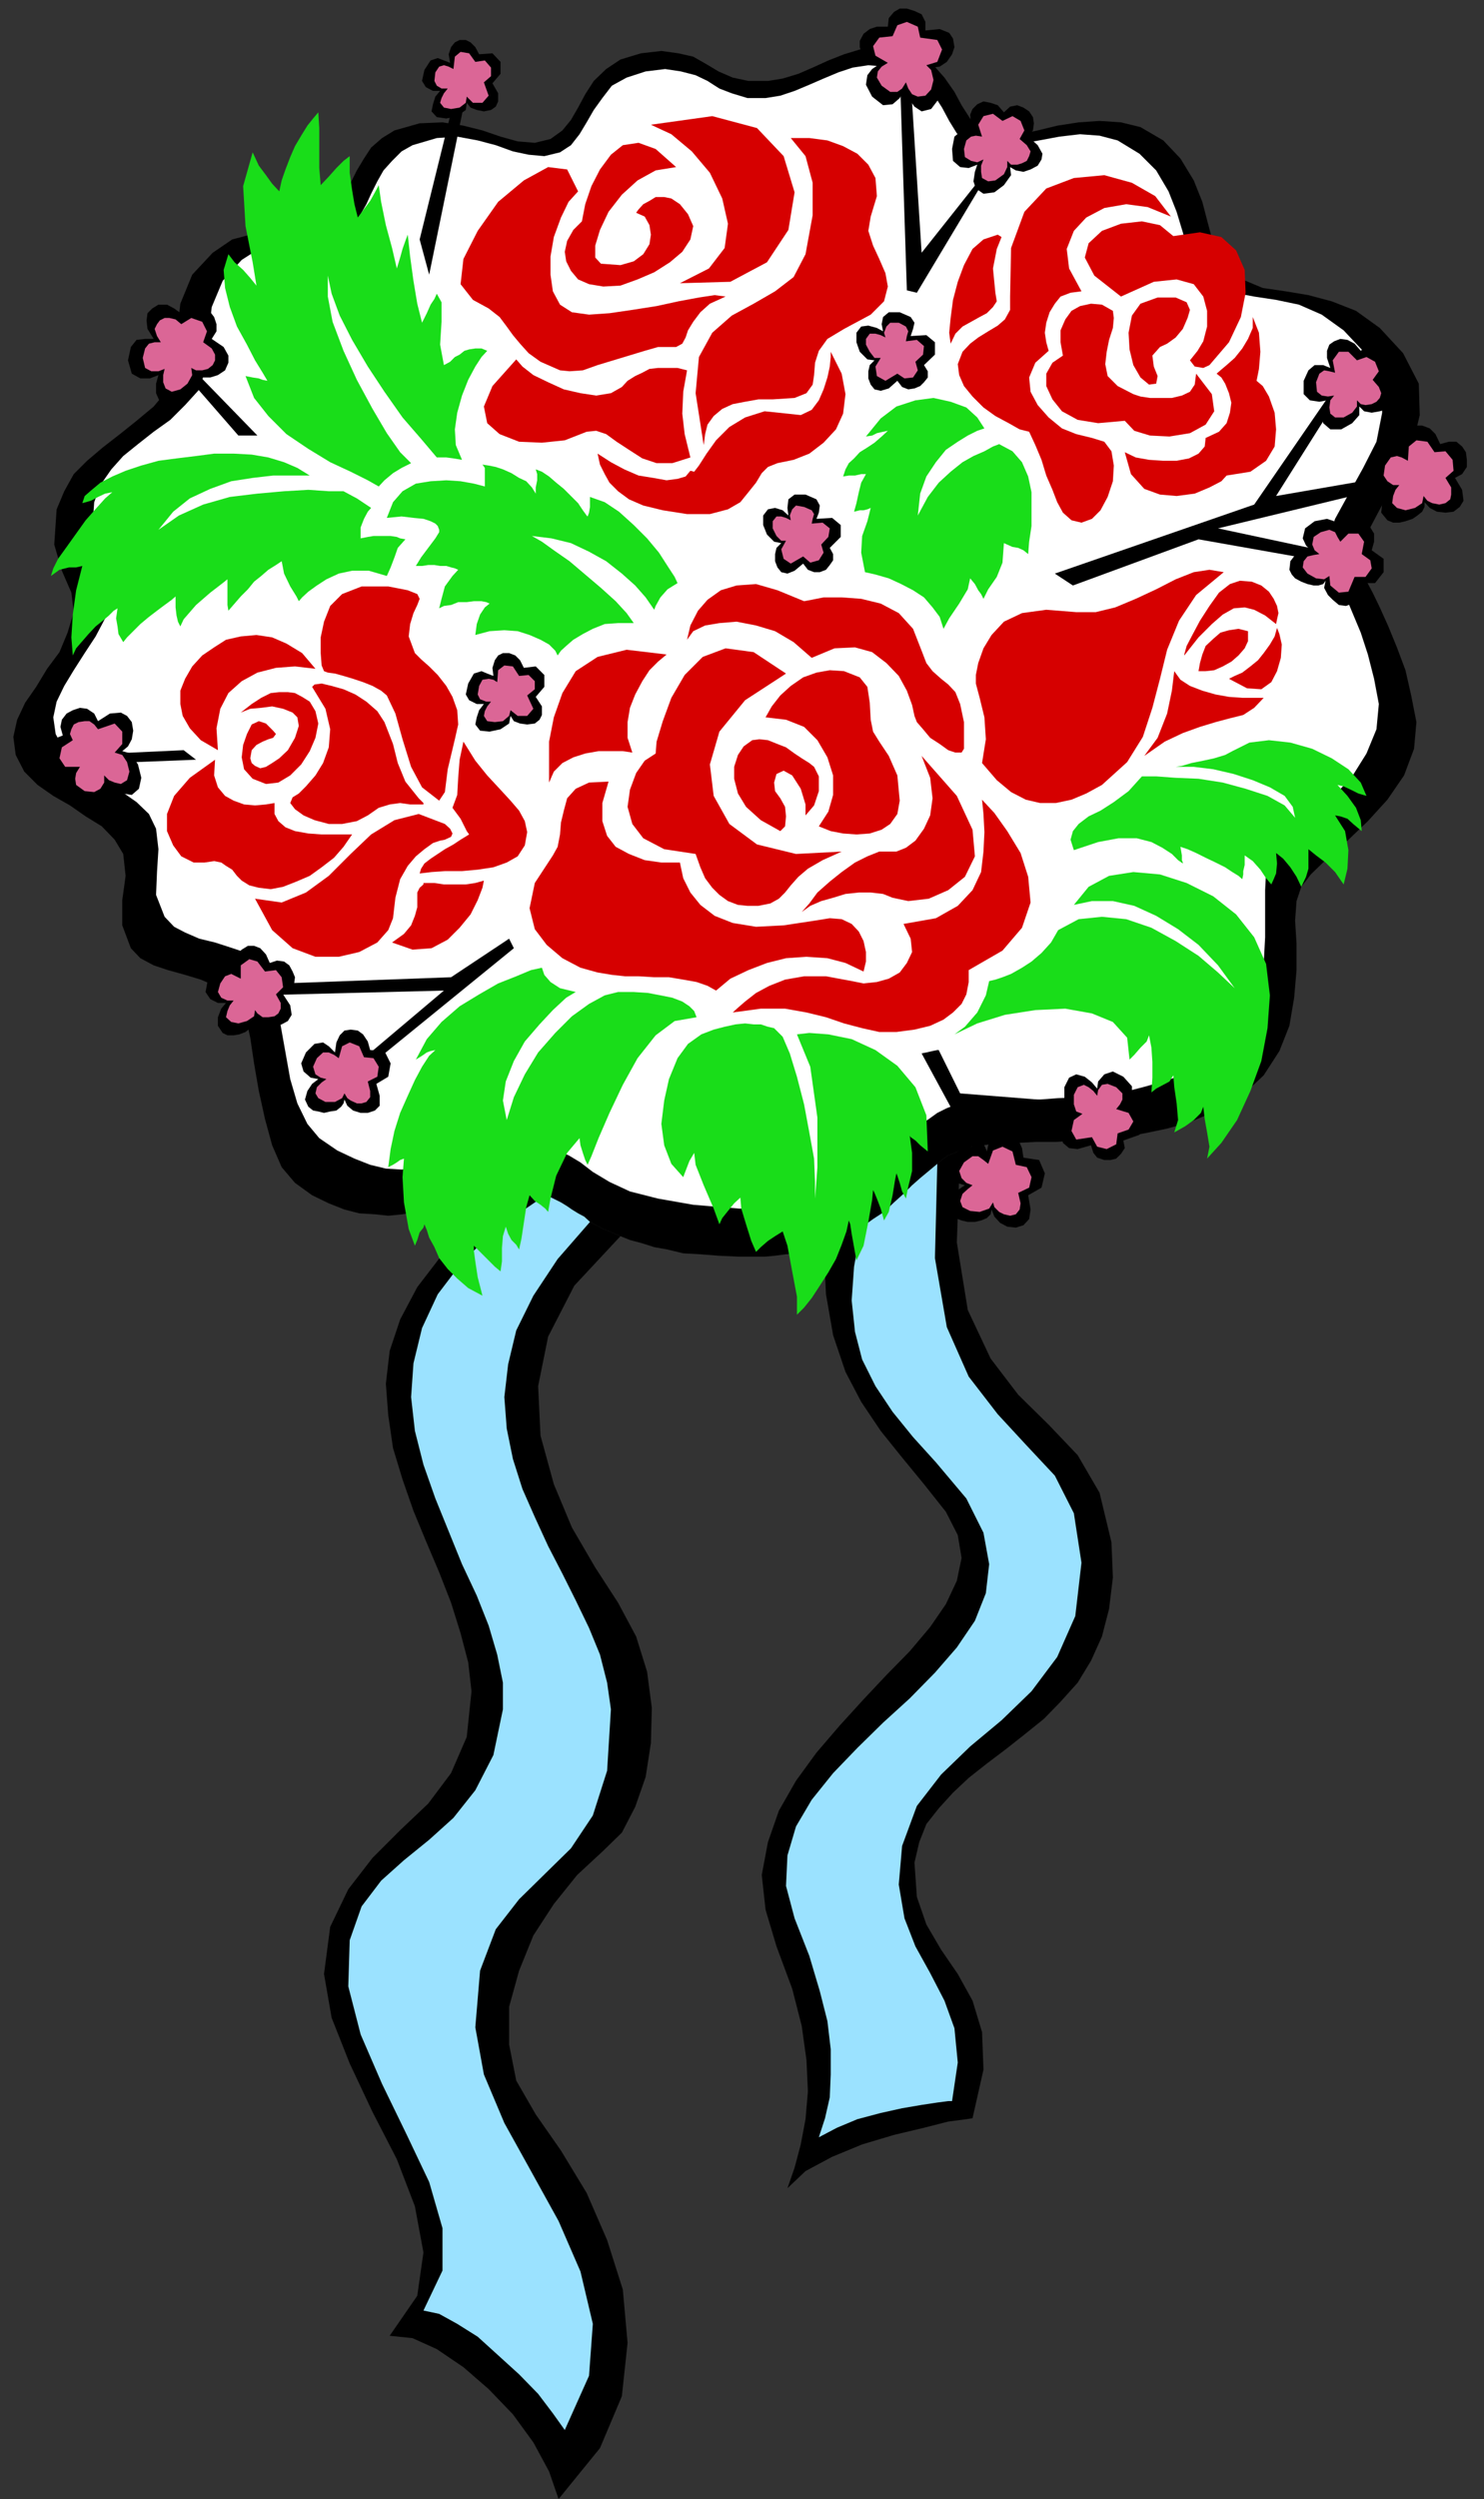 <?xml version="1.0" encoding="UTF-8" standalone="no"?>
<svg
   xmlns:ooo="http://xml.openoffice.org/svg/export"
   xmlns:dc="http://purl.org/dc/elements/1.1/"
   xmlns:cc="http://creativecommons.org/ns#"
   xmlns:rdf="http://www.w3.org/1999/02/22-rdf-syntax-ns#"
   xmlns:svg="http://www.w3.org/2000/svg"
   xmlns="http://www.w3.org/2000/svg"
   xmlns:sodipodi="http://sodipodi.sourceforge.net/DTD/sodipodi-0.dtd"
   xmlns:inkscape="http://www.inkscape.org/namespaces/inkscape"
   version="1.2"
   width="31.19mm"
   height="52.5mm"
   viewBox="0 0 3119 5250"
   preserveAspectRatio="xMidYMid"
   xml:space="preserve"
   id="svg239"
   sodipodi:docname="bouquet3.svg"
   style="fill-rule:evenodd;stroke-width:28.222;stroke-linejoin:round"
   inkscape:version="0.92.5 (2060ec1f9f, 2020-04-08)"><rect x="0" y="0" width="3119" height="5250" fill="#333333" stroke="none"/><sodipodi:namedview
   pagecolor="#ffffff"
   bordercolor="#666666"
   borderopacity="1"
   objecttolerance="10"
   gridtolerance="10"
   guidetolerance="10"
   inkscape:pageopacity="0"
   inkscape:pageshadow="2"
   inkscape:window-width="664"
   inkscape:window-height="487"
   id="namedview241"
   showgrid="false"
   inkscape:zoom="0.2102413"
   inkscape:cx="58.960631"
   inkscape:cy="99.212597"
   inkscape:window-x="0"
   inkscape:window-y="0"
   inkscape:window-maximized="0"
   inkscape:current-layer="svg239" />
 <defs
   class="ClipPathGroup"
   id="defs8">
  <clipPath
   id="presentation_clip_path"
   clipPathUnits="userSpaceOnUse">
   <rect
   x="0"
   y="0"
   width="21000"
   height="29700"
   id="rect2" />
  </clipPath>
  <clipPath
   id="presentation_clip_path_shrink"
   clipPathUnits="userSpaceOnUse">
   <rect
   x="21"
   y="29"
   width="20958"
   height="29641"
   id="rect5" />
  </clipPath>
 </defs>
 <defs
   class="TextShapeIndex"
   id="defs12">
  <g
   ooo:slide="id1"
   ooo:id-list="id3"
   id="g10" />
 </defs>
 <defs
   class="EmbeddedBulletChars"
   id="defs44">
  <g
   id="bullet-char-template-57356"
   transform="matrix(4.8828125e-4,0,0,-4.8828125e-4,0,0)">
   <path
   d="M 580,1141 1163,571 580,0 -4,571 Z"
   id="path14"
   inkscape:connector-curvature="0" />
  </g>
  <g
   id="bullet-char-template-57354"
   transform="matrix(4.8828125e-4,0,0,-4.8828125e-4,0,0)">
   <path
   d="M 8,1128 H 1137 V 0 H 8 Z"
   id="path17"
   inkscape:connector-curvature="0" />
  </g>
  <g
   id="bullet-char-template-10146"
   transform="matrix(4.8828125e-4,0,0,-4.8828125e-4,0,0)">
   <path
   d="M 174,0 602,739 174,1481 1456,739 Z M 1358,739 309,1346 659,739 Z"
   id="path20"
   inkscape:connector-curvature="0" />
  </g>
  <g
   id="bullet-char-template-10132"
   transform="matrix(4.8828125e-4,0,0,-4.8828125e-4,0,0)">
   <path
   d="M 2015,739 1276,0 H 717 l 543,543 H 174 v 393 h 1086 l -543,545 h 557 z"
   id="path23"
   inkscape:connector-curvature="0" />
  </g>
  <g
   id="bullet-char-template-10007"
   transform="matrix(4.8828125e-4,0,0,-4.8828125e-4,0,0)">
   <path
   d="m 0,-2 c -7,16 -16,29 -25,39 l 381,530 c -94,256 -141,385 -141,387 0,25 13,38 40,38 9,0 21,-2 34,-5 21,4 42,12 65,25 l 27,-13 111,-251 280,301 64,-25 24,25 c 21,-10 41,-24 62,-43 C 886,937 835,863 770,784 769,783 710,716 594,584 L 774,223 c 0,-27 -21,-55 -63,-84 l 16,-20 C 717,90 699,76 672,76 641,76 570,178 457,381 L 164,-76 c -22,-34 -53,-51 -92,-51 -42,0 -63,17 -64,51 -7,9 -10,24 -10,44 0,9 1,19 2,30 z"
   id="path26"
   inkscape:connector-curvature="0" />
  </g>
  <g
   id="bullet-char-template-10004"
   transform="matrix(4.8828125e-4,0,0,-4.8828125e-4,0,0)">
   <path
   d="M 285,-33 C 182,-33 111,30 74,156 52,228 41,333 41,471 c 0,78 14,145 41,201 34,71 87,106 158,106 53,0 88,-31 106,-94 l 23,-176 c 8,-64 28,-97 59,-98 l 735,706 c 11,11 33,17 66,17 42,0 63,-15 63,-46 V 965 c 0,-36 -10,-64 -30,-84 L 442,47 C 390,-6 338,-33 285,-33 Z"
   id="path29"
   inkscape:connector-curvature="0" />
  </g>
  <g
   id="bullet-char-template-9679"
   transform="matrix(4.8828125e-4,0,0,-4.8828125e-4,0,0)">
   <path
   d="M 813,0 C 632,0 489,54 383,161 276,268 223,411 223,592 c 0,181 53,324 160,431 106,107 249,161 430,161 179,0 323,-54 432,-161 108,-107 162,-251 162,-431 0,-180 -54,-324 -162,-431 C 1136,54 992,0 813,0 Z"
   id="path32"
   inkscape:connector-curvature="0" />
  </g>
  <g
   id="bullet-char-template-8226"
   transform="matrix(4.8828125e-4,0,0,-4.8828125e-4,0,0)">
   <path
   d="m 346,457 c -73,0 -137,26 -191,78 -54,51 -81,114 -81,188 0,73 27,136 81,188 54,52 118,78 191,78 73,0 134,-26 185,-79 51,-51 77,-114 77,-187 0,-75 -25,-137 -76,-188 -50,-52 -112,-78 -186,-78 z"
   id="path35"
   inkscape:connector-curvature="0" />
  </g>
  <g
   id="bullet-char-template-8211"
   transform="matrix(4.8828125e-4,0,0,-4.8828125e-4,0,0)">
   <path
   d="M -4,459 H 1135 V 606 H -4 Z"
   id="path38"
   inkscape:connector-curvature="0" />
  </g>
  <g
   id="bullet-char-template-61548"
   transform="matrix(4.8828125e-4,0,0,-4.8828125e-4,0,0)">
   <path
   d="m 173,740 c 0,163 58,303 173,419 116,115 255,173 419,173 163,0 302,-58 418,-173 116,-116 174,-256 174,-419 0,-163 -58,-303 -174,-418 C 1067,206 928,148 765,148 601,148 462,206 346,322 231,437 173,577 173,740 Z"
   id="path41"
   inkscape:connector-curvature="0" />
  </g>
 </defs>
 <g
   id="g49"
   transform="translate(-8940,-12225)">
  <g
   id="id2"
   class="Master_Slide">
   <g
   id="bg-id2"
   class="Background" />
   <g
   id="bo-id2"
   class="BackgroundObjects" />
  </g>
 </g>
 <g
   class="SlideGroup"
   id="g237"
   transform="translate(-8940,-12225)">
  <g
   id="g235">
   <g
   id="container-id1">
    <g
   id="id1"
   class="Slide"
   clip-path="url(#presentation_clip_path)">
     <g
   class="Page"
   id="g231">
      <g
   class="Graphic"
   id="g229">
       <g
   id="id3">
        <rect
   class="BoundingBox"
   x="8940"
   y="12225"
   width="3119"
   height="5250"
   id="rect51"
   style="fill:none;stroke:none" />
        <defs
   id="defs56">
         <clipPath
   id="clip_path_1"
   clipPathUnits="userSpaceOnUse">
          <path
   d="m 8940,12225 h 3118 v 5249 H 8940 Z"
   id="path53"
   inkscape:connector-curvature="0" />
         </clipPath>
        </defs>
        <g
   clip-path="url(#clip_path_1)"
   id="g226">
         <path
   d="m 10180,14792 13,7 15,8 18,7 18,8 20,8 26,7 25,8 28,5 33,8 36,2 38,3 43,2 h 28 26 l 22,-2 23,-3 21,-2 20,-5 20,-8 18,-5 10,-5 13,-3 10,-5 10,-5 8,-2 10,-6 10,-5 8,-5 25,-18 23,-15 21,-20 20,-18 18,-18 17,-15 18,-15 18,-15 13,-11 10,-7 13,-5 12,-5 23,-8 26,-3 33,-5 h 38 l 38,-2 h 43 l 46,-3 46,-2 48,-5 46,-8 48,-10 46,-13 43,-18 41,-22 38,-26 35,-33 33,-51 21,-53 10,-59 5,-58 v -56 l -3,-48 3,-41 10,-30 20,-26 34,-33 40,-35 46,-44 41,-45 35,-51 21,-56 5,-56 -11,-56 -12,-53 -18,-48 -18,-44 -18,-40 -15,-31 -15,-28 -8,-18 v -43 l 18,-48 28,-53 33,-59 28,-61 15,-63 -2,-66 -33,-64 -49,-53 -50,-36 -51,-20 -49,-13 -48,-8 -48,-7 -43,-18 -41,-28 -10,-18 -10,-30 -11,-41 -12,-46 -18,-45 -28,-46 -36,-38 -48,-28 -41,-10 -45,-3 -44,3 -45,7 -41,10 -38,8 -33,5 -23,-2 -28,-16 -20,-20 -18,-28 -15,-28 -21,-30 -23,-26 -35,-20 -48,-15 -36,-3 -36,5 -33,10 -33,13 -33,15 -30,13 -33,10 -31,5 h -41 l -33,-7 -30,-13 -25,-15 -28,-16 -31,-7 -36,-5 -43,5 -43,13 -30,20 -26,25 -18,28 -15,28 -15,26 -18,22 -25,18 -33,8 -36,-3 -36,-10 -38,-13 -40,-10 -44,-7 -48,2 -53,15 -26,16 -23,20 -15,23 -15,25 -13,26 -13,25 -12,20 -13,18 -36,26 -33,12 -35,3 h -33 l -36,5 -38,10 -41,28 -43,46 -25,61 -8,71 -5,64 -13,45 -30,36 -36,30 -35,28 -36,28 -33,28 -28,28 -20,36 -16,38 -5,74 16,55 20,46 5,41 -13,43 -17,41 -26,35 -23,38 -23,33 -17,36 -8,36 5,38 18,35 28,28 33,23 35,20 33,23 34,21 27,28 18,30 5,46 -7,51 v 53 l 18,48 20,21 28,15 30,10 36,10 33,10 30,13 28,13 21,20 15,31 10,45 8,54 10,58 13,59 15,55 20,46 28,33 36,26 35,17 33,13 31,8 33,2 28,3 30,-3 28,-5 28,-7 28,-8 28,-8 28,-7 26,-8 28,-5 28,-3 h 28 l 12,3 13,3 13,2 12,3 13,5 10,5 10,5 13,8 10,7 13,8 13,7 z"
   id="path58"
   inkscape:connector-curvature="0"
   style="fill:#000000;stroke:none" />
         <path
   d="m 9759,17132 48,5 51,23 56,38 53,46 51,53 43,59 33,61 20,58 87,-107 46,-109 12,-112 -10,-112 -33,-104 -43,-99 -54,-89 -53,-76 -41,-71 -15,-76 v -79 l 21,-76 30,-74 43,-66 49,-61 55,-51 39,-38 28,-54 22,-63 11,-71 2,-74 -10,-76 -23,-74 -38,-71 -48,-74 -49,-84 -38,-91 -28,-102 -5,-104 21,-104 55,-107 97,-104 -18,-8 -18,-7 -15,-8 -13,-7 -12,-11 -13,-7 -13,-8 -10,-7 -13,-8 -10,-5 -10,-5 -13,-5 -12,-3 -13,-2 -13,-3 -12,-3 -94,69 -72,66 -53,69 -36,68 -22,66 -8,69 5,66 10,69 20,66 23,66 26,63 28,66 25,64 20,64 16,61 7,61 -10,96 -33,76 -48,64 -59,56 -58,58 -51,66 -38,79 -13,99 16,92 38,96 48,102 51,99 38,99 18,97 -13,91 z"
   id="path60"
   inkscape:connector-curvature="0"
   style="fill:#000000;stroke:none" />
         <path
   d="m 10958,14642 -7,193 23,142 48,102 58,76 64,63 61,64 46,79 25,104 3,74 -8,66 -15,58 -23,51 -28,46 -36,40 -35,36 -41,33 -38,30 -41,31 -38,30 -33,31 -30,33 -26,33 -15,38 -10,43 5,72 20,58 31,53 35,51 31,56 20,66 3,79 -23,102 -13,2 -38,5 -51,13 -63,15 -67,20 -63,26 -56,30 -38,36 15,-43 13,-49 10,-53 5,-58 -3,-66 -10,-72 -20,-78 -33,-89 -23,-77 -8,-73 13,-69 23,-66 36,-63 43,-59 48,-56 51,-56 48,-51 49,-50 43,-51 33,-48 23,-49 10,-48 -8,-48 -25,-49 -46,-58 -46,-56 -45,-56 -41,-61 -33,-63 -26,-77 -15,-86 -5,-104 10,-5 13,-3 10,-5 10,-5 8,-2 10,-6 10,-5 8,-5 25,-18 23,-15 21,-20 20,-18 18,-18 17,-15 18,-15 18,-15 13,-11 10,-7 13,-5 z"
   id="path62"
   inkscape:connector-curvature="0"
   style="fill:#000000;stroke:none" />
         <path
   d="m 9997,15816 v -56 l -12,-59 -18,-61 -25,-63 -31,-66 -28,-69 -28,-69 -25,-71 -18,-71 -8,-71 5,-71 18,-74 33,-71 54,-71 73,-69 99,-68 13,5 10,5 10,5 13,8 10,7 13,8 13,7 12,11 -68,78 -51,77 -36,73 -17,71 -8,69 5,66 13,64 20,63 26,59 28,61 30,58 28,56 28,58 23,56 15,59 8,56 -8,129 -30,94 -46,69 -54,53 -55,54 -49,63 -33,87 -10,119 18,99 43,102 56,101 58,105 46,106 26,110 -8,109 -51,114 -25,-35 -31,-41 -40,-41 -44,-40 -43,-39 -43,-27 -38,-21 -33,-7 40,-84 v -89 l -28,-97 -48,-101 -51,-105 -45,-104 -26,-101 3,-97 25,-71 41,-54 48,-43 53,-43 51,-46 46,-58 38,-74 z"
   id="path64"
   inkscape:connector-curvature="0"
   style="fill:#9be2ff;stroke:none" />
         <path
   d="m 10750,14804 25,-18 23,-15 21,-20 20,-18 18,-18 17,-15 18,-15 18,-15 -5,198 25,145 46,104 61,79 61,66 59,63 40,79 16,104 -13,112 -38,86 -54,72 -63,61 -66,55 -61,59 -51,66 -31,84 -7,81 12,71 23,59 31,56 30,58 21,58 7,72 -12,81 h -8 l -23,3 -33,5 -41,7 -45,10 -49,13 -43,18 -38,20 13,-40 10,-44 2,-48 v -53 l -7,-59 -16,-63 -22,-74 -31,-79 -18,-68 3,-64 18,-61 33,-56 45,-56 51,-53 54,-53 56,-51 53,-54 46,-53 38,-56 23,-58 7,-61 -12,-66 -36,-72 -64,-76 -48,-53 -43,-53 -36,-54 -28,-56 -15,-58 -7,-66 5,-71 z"
   id="path66"
   inkscape:connector-curvature="0"
   style="fill:#9be2ff;stroke:none" />
         <path
   d="m 10493,14764 h 48 l 46,-5 38,-8 38,-10 31,-13 30,-15 28,-18 23,-18 23,-18 21,-17 20,-21 18,-15 17,-18 18,-12 18,-13 20,-10 21,-8 28,-2 30,-3 36,-3 h 38 l 41,-2 40,-3 46,-2 43,-5 46,-5 43,-11 43,-12 44,-15 38,-21 35,-25 33,-31 31,-48 20,-51 10,-56 3,-56 v -50 -49 l 2,-38 8,-28 20,-23 31,-30 41,-36 40,-40 41,-44 30,-48 21,-51 5,-53 -10,-53 -13,-51 -15,-46 -18,-43 -15,-36 -16,-30 -12,-26 -8,-17 v -41 l 15,-46 28,-51 31,-56 28,-55 12,-61 -2,-61 -31,-61 -48,-51 -46,-33 -48,-21 -48,-10 -46,-7 -43,-8 -41,-15 -38,-28 -10,-18 -8,-28 -10,-38 -13,-43 -17,-43 -26,-44 -35,-35 -46,-28 -38,-10 -41,-3 -43,5 -43,8 -39,7 -35,8 -31,5 -23,-2 -25,-13 -20,-20 -16,-26 -15,-28 -18,-28 -25,-25 -31,-21 -45,-12 -36,-3 -33,5 -30,10 -31,13 -30,13 -31,13 -30,10 -31,5 h -38 l -33,-10 -26,-10 -25,-16 -25,-12 -31,-8 -33,-5 -41,5 -40,13 -31,17 -20,26 -18,25 -15,26 -15,25 -18,23 -23,15 -33,8 -33,-3 -33,-7 -36,-13 -38,-10 -43,-8 -43,3 -51,15 -23,13 -20,20 -18,20 -13,23 -13,26 -10,22 -12,21 -13,18 -33,25 -31,10 -33,3 h -33 l -33,5 -35,10 -39,25 -40,44 -23,55 -8,69 -5,61 -13,43 -30,33 -31,31 -35,25 -33,26 -31,25 -25,28 -23,33 -13,36 -5,71 15,53 18,41 5,38 -10,41 -20,38 -23,35 -23,36 -20,33 -16,33 -7,33 5,35 18,34 25,27 31,21 33,20 33,20 30,21 26,25 15,31 5,43 -3,48 -2,48 18,46 20,21 23,12 30,13 33,8 31,10 30,10 23,15 21,18 12,30 11,41 10,51 10,56 10,56 15,51 21,43 25,30 38,26 36,17 33,13 33,8 33,2 30,-2 31,-5 30,-5 31,-8 28,-8 28,-7 30,-8 28,-5 h 28 31 l 30,8 26,10 25,15 26,20 35,21 43,20 59,15 74,13 z"
   id="path68"
   inkscape:connector-curvature="0"
   style="fill:#ffffff;stroke:none" />
         <path
   d="m 11512,13427 -58,48 -36,54 -25,61 -15,61 -16,61 -20,61 -33,53 -53,48 -33,18 -31,13 -33,7 h -33 l -30,-7 -31,-16 -30,-25 -31,-36 8,-50 -3,-46 -10,-41 -8,-30 v -18 l 5,-25 11,-31 17,-28 26,-28 38,-18 51,-7 63,5 h 41 l 41,-10 43,-18 43,-20 41,-21 38,-15 33,-5 z"
   id="path70"
   inkscape:connector-curvature="0"
   style="fill:#d60000;stroke:none" />
         <path
   d="m 11408,13635 13,18 20,13 26,10 28,8 28,5 28,2 h 25 20 l -20,21 -23,15 -28,7 -30,8 -33,10 -36,13 -38,18 -43,30 28,-38 20,-51 10,-48 z"
   id="path72"
   inkscape:connector-curvature="0"
   style="fill:#d60000;stroke:none" />
         <path
   d="m 11622,13536 -23,-18 -23,-12 -20,-5 -23,2 -23,13 -23,20 -28,28 -30,38 v -2 l 5,-18 12,-23 16,-30 20,-31 20,-28 23,-18 21,-7 25,2 20,8 16,13 10,15 7,15 3,15 -3,13 z"
   id="path74"
   inkscape:connector-curvature="0"
   style="fill:#d60000;stroke:none" />
         <path
   d="m 11523,13651 12,-6 16,-7 17,-13 16,-13 12,-15 13,-18 10,-17 5,-18 5,13 5,22 -2,28 -8,28 -12,23 -21,15 -30,-2 z"
   id="path76"
   inkscape:connector-curvature="0"
   style="fill:#d60000;stroke:none" />
         <path
   d="m 11563,13551 -20,-5 -20,3 -18,5 -15,13 -16,15 -7,18 -5,18 -3,17 h 15 l 18,-2 18,-8 18,-10 15,-13 13,-15 7,-15 z"
   id="path78"
   inkscape:connector-curvature="0"
   style="fill:#d60000;stroke:none" />
         <path
   d="m 9603,13630 -43,-5 -40,3 -39,10 -33,18 -28,25 -17,33 -8,41 3,46 -36,-21 -23,-25 -15,-26 -5,-25 v -28 l 10,-25 15,-26 21,-23 25,-17 25,-16 31,-7 33,-3 33,5 30,13 33,20 z"
   id="path80"
   inkscape:connector-curvature="0"
   style="fill:#d60000;stroke:none" />
         <path
   d="m 9392,13821 -2,33 8,25 15,18 18,10 22,8 23,2 23,-2 18,-3 v 23 l 8,15 15,13 20,8 28,5 28,2 h 33 31 l -18,26 -20,23 -26,20 -25,18 -28,12 -28,11 -26,5 -25,-3 -20,-5 -16,-10 -10,-10 -10,-13 -13,-8 -10,-7 -15,-3 -20,3 h -23 l -26,-13 -17,-23 -13,-30 v -36 l 15,-38 33,-38 z"
   id="path82"
   inkscape:connector-curvature="0"
   style="fill:#d60000;stroke:none" />
         <path
   d="m 9499,13745 -15,-5 -15,7 -10,20 -8,23 -3,26 5,25 18,20 28,11 26,-3 25,-15 23,-23 18,-28 12,-28 6,-30 -6,-26 -12,-20 -16,-10 -15,-8 -15,-2 h -18 l -18,2 -20,10 -20,13 -23,18 20,-8 23,-2 23,-3 23,5 20,8 10,10 3,18 -8,25 -15,26 -18,17 -15,10 -13,8 -12,3 -11,-5 -7,-6 -3,-10 3,-17 10,-11 13,-7 12,-5 10,-3 6,-8 -6,-7 z"
   id="path84"
   inkscape:connector-curvature="0"
   style="fill:#d60000;stroke:none" />
         <path
   d="m 9555,13900 13,-8 15,-15 20,-23 16,-26 12,-33 3,-38 -10,-43 -28,-46 5,-5 15,-2 21,5 25,7 25,11 23,15 23,20 15,23 18,46 10,40 16,39 28,35 10,10 v 3 h -10 -18 l -21,-3 -22,3 -23,7 -23,16 -23,12 -31,6 h -28 l -30,-8 -23,-10 -18,-13 -10,-13 z"
   id="path86"
   inkscape:connector-curvature="0"
   style="fill:#d60000;stroke:none" />
         <path
   d="m 9812,13597 13,13 17,15 18,18 18,23 13,23 10,28 2,30 -7,31 -15,63 -6,48 -12,18 -36,-28 -23,-43 -18,-58 -15,-54 -18,-38 -12,-10 -18,-10 -20,-8 -21,-7 -20,-6 -18,-5 -15,-2 -8,-3 -5,-12 -2,-26 v -33 l 7,-33 13,-33 25,-25 41,-16 h 56 l 41,8 20,8 5,10 -5,13 -8,17 -7,23 -3,26 z"
   id="path88"
   inkscape:connector-curvature="0"
   style="fill:#d60000;stroke:none" />
         <path
   d="m 9476,14113 56,8 51,-21 48,-35 46,-46 43,-41 49,-30 51,-13 55,21 11,10 5,10 -3,7 -13,6 -10,2 -15,5 -18,13 -18,15 -17,20 -16,28 -10,39 -5,43 -10,25 -23,26 -38,20 -43,10 h -49 l -48,-18 -43,-38 z"
   id="path90"
   inkscape:connector-curvature="0"
   style="fill:#d60000;stroke:none" />
         <path
   d="m 10043,14001 5,-28 -5,-23 -12,-22 -18,-21 -23,-25 -26,-28 -25,-31 -25,-40 -8,38 -3,38 -2,36 -10,27 17,23 8,16 5,10 5,7 -18,11 -15,10 -18,10 -15,10 -15,10 -13,10 -7,11 -3,10 25,-3 28,-2 h 36 l 33,-3 33,-5 28,-10 23,-13 z"
   id="path92"
   inkscape:connector-curvature="0"
   style="fill:#d60000;stroke:none" />
         <path
   d="m 9830,14083 v -3 h 7 16 l 20,3 h 23 23 l 20,-3 18,-5 -3,15 -10,26 -15,30 -23,28 -25,25 -34,18 -40,3 -43,-15 25,-18 15,-18 8,-20 5,-18 v -15 -16 l 5,-10 z"
   id="path94"
   inkscape:connector-curvature="0"
   style="fill:#d60000;stroke:none" />
         <path
   d="m 10219,13867 -13,45 v 38 l 10,31 18,23 28,15 33,13 35,5 h 39 l 7,33 15,30 21,26 30,23 38,15 49,8 58,-3 66,-10 31,-5 25,2 21,10 15,16 10,20 5,23 v 20 l -5,21 -38,-18 -38,-10 -44,-3 -43,3 -40,10 -39,15 -38,18 -30,25 -18,-10 -23,-8 -28,-5 -30,-5 h -31 l -33,-2 h -28 l -28,-3 -30,-5 -36,-10 -38,-20 -33,-28 -25,-33 -11,-44 11,-53 38,-58 10,-18 5,-26 2,-25 6,-25 7,-26 18,-20 28,-13 z"
   id="path96"
   inkscape:connector-curvature="0"
   style="fill:#d60000;stroke:none" />
         <path
   d="m 10402,14019 -66,-10 -44,-23 -23,-30 -10,-36 5,-36 13,-35 18,-26 23,-15 2,-25 13,-43 18,-49 28,-48 38,-38 48,-18 59,8 68,45 -86,56 -54,66 -20,69 8,66 33,59 58,43 82,20 96,-5 -40,18 -31,18 -20,17 -16,18 -12,15 -13,13 -18,10 -25,5 h -23 l -20,-2 -21,-8 -18,-13 -15,-15 -15,-20 -10,-23 z"
   id="path98"
   inkscape:connector-curvature="0"
   style="fill:#d60000;stroke:none" />
         <path
   d="m 10341,13600 -18,15 -18,18 -15,23 -15,28 -11,28 -5,30 v 33 l 10,31 -20,-3 h -23 -28 l -28,5 -25,8 -23,12 -18,18 -10,23 v -38 -48 l 10,-51 18,-51 28,-46 46,-30 61,-15 z"
   id="path100"
   inkscape:connector-curvature="0"
   style="fill:#d60000;stroke:none" />
         <path
   d="m 10877,13813 74,84 33,71 5,56 -21,43 -35,28 -41,18 -43,5 -33,-7 -20,-8 -26,-3 h -25 l -28,3 -26,8 -25,7 -23,10 -18,13 16,-18 17,-23 26,-23 25,-20 28,-20 26,-13 25,-10 h 18 18 l 20,-8 20,-15 18,-25 13,-28 5,-36 -5,-43 z"
   id="path102"
   inkscape:connector-curvature="0"
   style="fill:#d60000;stroke:none" />
         <path
   d="m 10976,14263 71,-41 41,-48 18,-53 -5,-54 -16,-50 -28,-46 -27,-38 -26,-28 3,30 2,38 -2,41 -5,43 -18,38 -31,33 -46,26 -68,12 15,31 3,28 -11,23 -15,20 -23,13 -25,7 -28,3 -25,-5 -54,-10 h -46 l -40,7 -33,13 -28,15 -23,18 -15,13 -11,10 59,-8 h 51 l 45,8 41,10 38,13 38,10 36,8 h 36 l 38,-5 33,-8 28,-13 20,-15 18,-18 10,-20 5,-26 z"
   id="path104"
   inkscape:connector-curvature="0"
   style="fill:#d60000;stroke:none" />
         <path
   d="m 10630,13488 16,-3 25,-5 h 38 l 41,3 41,10 38,20 30,33 18,46 10,26 13,17 18,16 15,12 15,16 10,25 8,38 v 56 l -5,8 h -13 l -15,-5 -18,-13 -20,-13 -15,-18 -13,-15 -5,-13 -5,-23 -11,-30 -17,-31 -26,-27 -30,-23 -36,-10 -43,2 -48,20 -38,-33 -39,-23 -40,-12 -41,-8 -36,3 -30,5 -25,12 -13,18 7,-30 16,-31 20,-23 28,-20 33,-10 41,-3 45,13 z"
   id="path106"
   inkscape:connector-curvature="0"
   style="fill:#d60000;stroke:none" />
         <path
   d="m 10661,13961 20,-31 10,-35 v -41 l -12,-38 -21,-36 -28,-28 -38,-15 -43,-5 13,-23 18,-23 22,-20 26,-18 28,-10 28,-5 30,2 33,13 16,20 5,33 2,36 5,25 13,21 20,30 18,41 5,53 -5,28 -15,21 -18,12 -25,8 -28,2 -28,-2 -26,-5 z"
   id="path108"
   inkscape:connector-curvature="0"
   style="fill:#d60000;stroke:none" />
         <path
   d="m 10580,13971 10,-10 2,-21 -2,-20 -10,-18 -11,-15 -2,-18 5,-18 15,-7 18,10 18,28 10,33 v 23 l 18,-21 10,-30 v -31 l -10,-20 -10,-8 -16,-10 -15,-10 -18,-13 -18,-7 -20,-8 -18,-2 -15,2 -18,13 -12,18 -8,25 v 25 l 8,31 17,28 31,28 z"
   id="path110"
   inkscape:connector-curvature="0"
   style="fill:#d60000;stroke:none" />
         <path
   d="m 11497,13010 v 0 l 8,-7 13,-11 17,-15 16,-20 12,-20 10,-23 v -23 l 13,33 3,40 -3,36 -5,25 13,11 13,22 12,34 3,35 -3,36 -18,30 -33,23 -50,8 -11,12 -25,13 -31,13 -38,5 -35,-3 -33,-12 -28,-31 -13,-46 23,11 28,5 30,2 h 28 l 26,-5 20,-10 13,-15 2,-18 28,-13 16,-18 7,-22 3,-21 -5,-20 -8,-20 -8,-13 z"
   id="path112"
   inkscape:connector-curvature="0"
   style="fill:#d60000;stroke:none" />
         <path
   d="m 11304,13109 -56,5 -43,-7 -33,-18 -20,-25 -13,-28 v -26 l 13,-23 22,-15 -5,-28 v -25 l 10,-23 13,-18 18,-10 23,-5 23,2 23,13 2,15 -2,21 -8,25 -5,25 -3,26 5,25 21,21 33,17 15,5 20,3 h 23 23 l 21,-5 17,-8 10,-15 3,-23 33,43 5,36 -18,28 -33,18 -43,7 -41,-2 -33,-10 z"
   id="path114"
   inkscape:connector-curvature="0"
   style="fill:#d60000;stroke:none" />
         <path
   d="m 11296,12848 69,-31 48,-5 36,10 20,26 8,30 v 33 l -8,31 -12,20 -16,20 10,13 18,3 13,-6 41,-48 25,-53 10,-51 -2,-48 -18,-41 -31,-28 -45,-10 -56,8 -28,-23 -38,-8 -44,5 -40,15 -28,26 -8,30 20,38 z"
   id="path116"
   inkscape:connector-curvature="0"
   style="fill:#d60000;stroke:none" />
         <path
   d="m 11370,13031 -15,2 -18,-15 -15,-26 -8,-33 -2,-35 7,-36 18,-25 36,-13 h 38 l 23,10 7,16 -5,17 -10,23 -15,18 -18,13 -15,7 -16,18 3,23 8,20 z"
   id="path118"
   inkscape:connector-curvature="0"
   style="fill:#d60000;stroke:none" />
         <path
   d="m 11401,12680 -33,-43 -49,-28 -58,-16 -64,6 -58,22 -46,49 -28,76 -2,102 v 28 l -11,20 -15,13 -20,12 -21,13 -17,13 -16,17 -10,26 3,23 10,23 18,22 23,23 25,18 28,15 23,13 20,5 13,28 13,31 10,33 13,30 10,26 12,22 18,16 21,5 22,-8 18,-18 15,-28 11,-33 2,-33 -5,-30 -15,-20 -26,-8 -33,-8 -30,-12 -28,-23 -23,-26 -15,-28 -3,-30 13,-31 28,-25 -5,-18 -3,-20 3,-21 7,-22 11,-18 12,-15 21,-8 23,-3 -26,-48 -5,-41 15,-38 26,-28 38,-20 46,-8 45,6 z"
   id="path120"
   inkscape:connector-curvature="0"
   style="fill:#d60000;stroke:none" />
         <path
   d="m 11037,12718 8,5 -10,25 -8,41 5,51 3,18 -8,12 -13,13 -15,8 -18,10 -18,10 -15,15 -10,21 -3,-23 3,-31 5,-38 10,-38 13,-35 18,-34 23,-20 z"
   id="path122"
   inkscape:connector-curvature="0"
   style="fill:#d60000;stroke:none" />
         <path
   d="m 10247,13038 12,-13 16,-10 15,-7 15,-8 18,-2 h 20 21 l 20,5 -8,45 -2,46 5,43 12,49 -38,12 h -33 l -30,-10 -28,-18 -26,-17 -22,-16 -21,-7 -20,2 -46,18 -48,5 -48,-2 -41,-16 -26,-23 -7,-35 18,-43 50,-56 13,15 23,18 31,15 33,15 35,8 33,5 31,-5 z"
   id="path124"
   inkscape:connector-curvature="0"
   style="fill:#d60000;stroke:none" />
         <path
   d="m 10419,13160 -17,-109 7,-76 28,-51 41,-36 46,-25 45,-26 39,-30 25,-48 15,-82 v -68 l -15,-56 -31,-38 h 39 l 38,5 33,12 30,16 23,23 15,28 3,38 -13,43 -5,30 10,31 13,28 13,30 5,28 -8,31 -28,28 -56,30 -35,21 -18,25 -8,25 -2,26 -3,20 -13,18 -25,10 -46,3 h -30 l -28,5 -26,5 -22,10 -18,15 -13,18 -5,20 z"
   id="path126"
   inkscape:connector-curvature="0"
   style="fill:#d60000;stroke:none" />
         <path
   d="m 10196,13178 28,18 28,15 30,13 31,5 28,5 23,-3 17,-5 10,-12 8,2 10,-13 16,-25 20,-28 28,-28 33,-20 41,-13 48,5 28,3 23,-11 15,-20 10,-23 8,-25 5,-23 2,-20 v -11 l 23,46 8,43 -5,41 -15,33 -26,28 -30,23 -33,13 -34,7 -20,8 -13,13 -12,20 -16,20 -17,21 -26,15 -38,10 h -48 l -51,-8 -41,-10 -30,-13 -23,-17 -18,-18 -10,-18 -10,-20 z"
   id="path128"
   inkscape:connector-curvature="0"
   style="fill:#d60000;stroke:none" />
         <path
   d="m 10465,12848 -23,-3 -33,5 -43,8 -46,10 -51,8 -48,7 -43,3 -36,-5 -25,-16 -15,-28 -5,-35 v -38 l 7,-41 15,-41 16,-33 20,-22 -23,-46 -40,-5 -51,28 -54,45 -43,61 -30,59 -6,53 26,33 33,18 23,18 15,20 13,18 15,18 18,20 25,18 41,18 20,2 28,-2 31,-11 33,-10 33,-10 33,-10 28,-8 h 23 15 l 13,-7 7,-13 5,-15 11,-18 15,-20 20,-18 z"
   id="path130"
   inkscape:connector-curvature="0"
   style="fill:#d60000;stroke:none" />
         <path
   d="m 10308,12487 43,20 43,36 38,45 26,54 12,53 -7,51 -33,43 -61,31 106,-3 77,-41 45,-68 13,-79 -23,-76 -56,-59 -94,-25 z"
   id="path132"
   inkscape:connector-curvature="0"
   style="fill:#d60000;stroke:none" />
         <path
   d="m 10361,12576 -43,-38 -36,-13 -33,5 -25,20 -23,31 -18,35 -13,38 -7,36 -18,18 -13,23 -5,23 3,20 10,20 15,18 23,10 30,5 36,-2 36,-13 35,-15 33,-21 26,-22 17,-26 6,-28 -11,-25 -17,-21 -18,-12 -15,-3 h -18 l -13,8 -13,7 -10,11 -5,7 18,8 10,18 3,20 -3,20 -13,21 -20,15 -28,8 -41,-3 -12,-13 v -25 l 10,-33 18,-38 28,-36 33,-30 38,-21 z"
   id="path134"
   inkscape:connector-curvature="0"
   style="fill:#d60000;stroke:none" />
         <path
   d="m 11535,14301 -35,-33 -41,-35 -48,-31 -51,-28 -53,-18 -51,-5 -49,5 -43,23 -15,26 -20,22 -21,18 -20,13 -23,13 -18,7 -15,5 -13,3 -7,30 -18,36 -26,30 -22,16 48,-23 58,-18 64,-10 63,-3 56,10 44,18 30,33 5,46 10,-10 13,-15 13,-13 5,-13 5,26 2,30 v 33 l -2,31 10,-8 15,-8 13,-7 8,-13 2,25 5,34 3,35 -8,26 23,-13 18,-13 15,-15 5,-13 3,26 5,28 5,30 -5,25 30,-33 33,-48 28,-61 23,-63 13,-69 5,-69 -8,-66 -25,-56 -38,-48 -48,-38 -56,-28 -56,-18 -56,-5 -51,8 -43,23 -31,38 38,-8 h 44 l 45,10 46,21 46,28 43,33 41,43 z"
   id="path136"
   inkscape:connector-curvature="0"
   style="fill:#19dd19;stroke:none" />
         <path
   d="m 10053,14736 11,12 12,8 10,8 6,7 5,-28 12,-48 23,-48 26,-31 2,15 5,16 5,15 5,10 8,-18 15,-38 23,-53 28,-59 31,-56 38,-48 40,-30 46,-8 -5,-13 -10,-10 -15,-10 -21,-8 -25,-5 -26,-5 -30,-2 h -33 l -28,7 -33,18 -36,26 -35,35 -36,41 -28,46 -23,48 -15,48 -8,-41 6,-40 17,-43 23,-41 31,-36 28,-30 28,-26 20,-12 -33,-8 -20,-13 -13,-15 -5,-15 -23,5 -31,13 -38,15 -40,23 -41,25 -38,33 -31,36 -23,43 13,-8 10,-7 8,-3 10,-2 -13,12 -15,23 -15,28 -15,33 -16,36 -12,38 -8,38 -5,38 10,-5 8,-5 7,-5 8,-3 -3,39 3,53 10,56 13,35 5,-12 5,-16 8,-10 2,-7 5,12 5,16 11,20 10,23 18,23 20,20 23,20 30,16 -10,-39 -5,-33 -3,-22 v -11 l 16,16 15,15 13,13 12,10 3,-21 v -28 l 2,-25 6,-20 5,15 7,13 10,10 6,10 5,-23 5,-33 5,-33 z"
   id="path138"
   inkscape:connector-curvature="0"
   style="fill:#19dd19;stroke:none" />
         <path
   d="m 10615,14398 26,-3 40,3 49,10 50,23 46,33 38,45 23,59 3,76 -16,-13 -10,-10 -10,-7 -2,-3 5,36 v 38 l -8,33 -5,25 -8,-15 -5,-18 -5,-15 -2,-5 -3,15 -5,31 -8,35 -10,18 -7,-25 -8,-21 -5,-12 -3,-6 -2,21 -8,46 -10,50 -15,31 -5,-28 -5,-28 -3,-20 -3,-8 -5,23 -10,28 -12,30 -16,28 -18,28 -17,26 -16,20 -15,15 v -38 l -10,-53 -10,-54 -10,-30 -16,10 -15,10 -15,13 -10,10 -10,-23 -11,-35 -10,-33 -2,-23 -13,12 -13,16 -12,15 -6,13 -12,-33 -21,-49 -17,-43 -3,-25 -10,17 -5,13 -5,13 -3,8 -25,-28 -15,-39 -6,-45 6,-49 10,-45 18,-44 22,-30 28,-20 26,-10 23,-6 23,-5 20,-2 18,2 h 15 l 15,5 13,3 18,18 15,35 15,49 15,58 11,59 10,55 2,49 v 35 l 5,-66 v -104 l -15,-107 z"
   id="path140"
   inkscape:connector-curvature="0"
   style="fill:#19dd19;stroke:none" />
         <path
   d="m 11340,13856 h 30 l 41,3 48,2 51,8 48,13 46,15 36,20 22,26 -5,-23 -17,-23 -31,-18 -36,-15 -40,-13 -43,-10 -41,-5 h -33 -10 5 l 13,-2 20,-6 25,-5 23,-5 23,-7 15,-8 36,-18 41,-5 45,5 46,13 41,20 35,23 26,28 12,28 -17,-5 -16,-8 -15,-7 -13,-3 21,23 18,25 10,26 2,23 -18,-15 -12,-11 -15,-5 -11,-2 21,33 7,40 -2,39 -8,33 -18,-26 -20,-20 -20,-15 -16,-13 v 23 18 l -5,17 -10,21 -10,-21 -13,-20 -15,-18 -15,-12 2,22 -2,21 -5,12 -5,11 -11,-13 -12,-18 -16,-18 -17,-12 v 20 l -3,13 v 7 l -2,10 -8,-7 -13,-8 -15,-10 -20,-10 -21,-10 -20,-10 -18,-8 -15,-5 3,18 v 10 l 2,5 v 2 l -10,-7 -13,-13 -20,-13 -23,-12 -31,-8 h -38 l -43,8 -51,17 -7,-22 5,-18 12,-15 21,-16 25,-12 28,-18 31,-23 z"
   id="path142"
   inkscape:connector-curvature="0"
   style="fill:#19dd19;stroke:none" />
         <path
   d="m 9792,13358 -11,-2 -7,-3 -13,-2 h -10 -13 -13 l -12,2 -15,3 v -23 l 7,-18 8,-15 7,-8 -15,-10 -15,-10 -15,-8 -13,-7 h -31 l -43,-3 -51,3 -56,5 -58,7 -56,16 -51,23 -43,30 31,-38 35,-28 43,-20 44,-16 45,-7 43,-5 h 41 36 l -26,-16 -28,-12 -33,-10 -35,-6 -38,-2 h -41 l -38,5 -41,5 -38,5 -36,10 -33,11 -28,12 -25,13 -18,15 -15,13 -5,15 18,-5 15,-8 15,-7 15,-3 -15,13 -18,20 -23,26 -20,28 -20,28 -18,25 -10,20 -5,16 18,-13 20,-5 h 15 l 13,-3 -13,51 -7,51 -3,48 3,38 7,-15 13,-15 13,-15 15,-16 15,-12 13,-11 10,-10 8,-5 -3,21 3,17 2,16 10,17 8,-10 13,-13 15,-15 18,-15 17,-13 16,-12 15,-11 8,-7 v 23 l 2,17 3,13 5,10 7,-15 13,-15 13,-15 15,-13 15,-13 13,-10 13,-10 10,-8 v 26 15 13 l 2,12 13,-15 13,-15 15,-15 13,-16 15,-12 15,-13 16,-10 12,-8 5,26 13,27 13,21 5,10 7,-8 13,-12 18,-13 20,-13 26,-12 28,-6 h 35 l 38,11 8,-18 8,-21 7,-20 z"
   id="path144"
   inkscape:connector-curvature="0"
   style="fill:#19dd19;stroke:none" />
         <path
   d="m 9753,13313 13,-33 20,-23 28,-16 31,-5 33,-2 30,2 28,5 23,6 v -13 -13 -13 l -5,-7 13,2 15,3 15,5 18,8 16,10 15,7 12,13 8,13 v -13 l 3,-15 v -13 l -3,-10 13,5 15,10 15,13 16,13 15,15 15,15 10,15 8,11 2,2 3,-8 2,-12 v -21 l 31,11 30,20 31,28 28,28 25,30 18,28 15,23 6,13 -21,13 -15,17 -10,18 -3,8 -18,-26 -22,-25 -28,-25 -33,-26 -36,-20 -38,-18 -41,-10 -41,-5 21,12 25,18 33,23 33,28 33,28 31,28 23,25 15,21 h -33 l -28,2 -25,10 -21,11 -20,12 -15,13 -11,10 -7,10 -5,-10 -13,-13 -18,-10 -23,-10 -25,-8 -28,-2 -31,2 -30,8 3,-23 7,-20 10,-15 10,-8 -7,-3 -10,-2 h -16 l -15,2 h -18 l -15,6 -15,2 -10,5 5,-20 7,-26 16,-22 12,-13 -7,-3 -8,-2 -10,-3 h -13 l -12,-2 h -13 l -13,2 h -13 l 11,-18 15,-20 15,-20 8,-13 v -5 l -3,-8 -5,-5 -10,-5 -15,-5 -21,-2 -25,-3 z"
   id="path146"
   inkscape:connector-curvature="0"
   style="fill:#19dd19;stroke:none" />
         <path
   d="m 10758,13427 22,5 28,8 26,12 25,13 23,15 18,21 15,20 8,25 12,-22 21,-31 18,-30 5,-23 10,12 7,13 6,8 5,10 10,-20 18,-26 12,-30 3,-41 18,8 12,2 11,5 10,8 2,-26 5,-33 v -35 -36 l -7,-33 -13,-30 -20,-23 -28,-15 -13,5 -18,10 -23,10 -23,13 -25,20 -25,23 -23,30 -21,39 5,-46 13,-36 20,-30 21,-26 25,-17 21,-13 20,-10 15,-5 -15,-23 -23,-21 -33,-12 -36,-8 -38,5 -40,13 -33,25 -31,38 13,-2 10,-5 13,-3 10,-2 -13,12 -15,13 -15,10 -16,10 -12,13 -11,10 -7,13 -5,15 12,-2 h 13 l 13,-3 h 10 l -10,18 -5,20 -5,23 -5,18 12,-3 h 8 l 8,-2 7,-3 -7,28 -11,31 -2,35 z"
   id="path148"
   inkscape:connector-curvature="0"
   style="fill:#19dd19;stroke:none" />
         <path
   d="m 9527,12627 5,-23 8,-23 10,-26 10,-23 13,-22 13,-21 12,-15 11,-13 2,33 v 41 43 l 3,36 17,-18 16,-18 15,-15 13,-10 v 35 l 5,36 5,30 7,28 11,-15 15,-20 10,-18 8,-15 5,35 10,49 13,48 10,43 7,-23 5,-18 6,-17 5,-13 5,46 7,51 8,48 10,40 10,-20 8,-18 8,-12 5,-11 10,18 v 41 l -3,48 8,43 13,-7 10,-10 10,-5 10,-8 10,-3 13,-2 h 13 l 12,5 -12,13 -13,20 -15,28 -13,33 -10,36 -5,35 2,33 13,31 -18,-3 -15,-2 h -15 -5 l -33,-39 -39,-45 -38,-54 -35,-53 -33,-56 -26,-51 -17,-46 -8,-38 v 44 l 10,53 23,61 28,61 33,61 30,51 28,40 23,23 -20,10 -18,11 -18,15 -12,13 -23,-13 -36,-18 -43,-20 -46,-28 -46,-31 -38,-38 -30,-38 -18,-46 15,3 13,2 8,3 10,2 -10,-17 -16,-26 -17,-33 -21,-38 -15,-41 -10,-40 -3,-38 10,-33 13,17 18,16 15,17 13,16 -8,-49 -15,-76 -5,-84 20,-71 13,28 15,20 13,18 z"
   id="path150"
   inkscape:connector-curvature="0"
   style="fill:#19dd19;stroke:none" />
         <path
   d="m 11157,13430 419,-145 168,-244 13,12 -135,214 295,-51 -8,20 -409,99 239,51 -3,21 -277,-49 -264,97 z"
   id="path152"
   inkscape:connector-curvature="0"
   style="fill:#000000;stroke:none" />
         <path
   d="m 10831,12370 15,465 21,5 175,-292 -165,208 -25,-394 z"
   id="path154"
   inkscape:connector-curvature="0"
   style="fill:#000000;stroke:none" />
         <path
   d="m 9842,12802 -20,-74 84,-340 15,28 z"
   id="path156"
   inkscape:connector-curvature="0"
   style="fill:#000000;stroke:none" />
         <path
   d="m 9174,13808 v 20 l 178,-7 -26,-20 z"
   id="path158"
   inkscape:connector-curvature="0"
   style="fill:#000000;stroke:none" />
         <path
   d="m 10877,14438 160,295 15,-5 -76,-170 272,10 v -23 l -290,-23 -45,-91 h -3 l -10,2 -13,3 z"
   id="path160"
   inkscape:connector-curvature="0"
   style="fill:#000000;stroke:none" />
         <path
   d="m 10010,14197 10,20 -338,275 -20,-8 211,-178 -394,10 v -23 l 409,-15 z"
   id="path162"
   inkscape:connector-curvature="0"
   style="fill:#000000;stroke:none" />
         <path
   d="m 9481,13140 h -40 l -115,-132 11,-16 z"
   id="path164"
   inkscape:connector-curvature="0"
   style="fill:#000000;stroke:none" />
         <path
   d="m 9718,14431 -5,-18 -10,-15 -11,-8 -15,-2 -13,2 -10,10 -7,15 -3,21 -13,-13 -12,-8 -18,3 -18,18 -10,23 5,17 15,13 16,3 -13,10 -10,15 -5,18 7,15 10,8 11,2 12,3 13,-3 13,-2 10,-8 5,-7 2,-8 6,13 12,10 16,5 h 15 l 15,-5 10,-10 v -21 l -7,-25 25,-15 5,-28 -13,-26 z"
   id="path166"
   inkscape:connector-curvature="0"
   style="fill:#000000;stroke:none" />
         <path
   d="m 11823,13381 5,-18 v -17 l -8,-13 -10,-8 -13,-5 -13,3 -15,7 -12,18 -6,-15 -7,-13 -15,-5 -26,5 -20,15 -5,21 7,15 13,13 -18,2 -18,5 -10,13 -2,18 5,10 7,8 13,7 13,5 13,3 h 10 l 10,-3 5,-7 -3,15 8,15 10,10 13,11 15,2 13,-5 13,-15 5,-28 h 30 l 18,-23 v -28 z"
   id="path168"
   inkscape:connector-curvature="0"
   style="fill:#000000;stroke:none" />
         <path
   d="m 9507,14248 -8,-18 -12,-13 -13,-5 h -13 l -13,8 -10,10 -2,18 2,20 -15,-8 -15,-5 -16,8 -15,20 -5,26 10,15 16,8 h 17 l -10,12 -7,18 v 18 l 10,15 10,5 h 13 l 12,-2 13,-5 10,-8 8,-8 5,-7 v -10 l 8,12 15,8 15,2 15,-5 13,-7 8,-13 -3,-20 -15,-23 15,-8 8,-13 2,-15 -5,-12 -7,-13 -11,-8 -15,-2 z"
   id="path170"
   inkscape:connector-curvature="0"
   style="fill:#000000;stroke:none" />
         <path
   d="m 11800,12962 -13,-15 -15,-8 -15,-2 -13,5 -10,7 -5,13 v 15 l 7,21 -15,-6 h -18 l -13,11 -10,22 v 28 l 13,13 20,3 16,-3 -8,15 -3,18 3,15 15,13 h 23 l 23,-13 15,-17 v -18 l 10,10 16,3 17,-3 16,-5 10,-13 2,-13 -7,-17 -18,-21 10,-10 5,-15 -2,-15 -5,-13 -11,-10 -12,-5 h -16 z"
   id="path172"
   inkscape:connector-curvature="0"
   style="fill:#000000;stroke:none" />
         <path
   d="m 11967,13158 -10,-21 -12,-12 -16,-6 h -15 l -13,6 -10,12 -5,18 3,23 -16,-8 -17,-5 -18,8 -15,23 -5,28 10,17 17,8 h 21 l -13,15 -8,18 -2,20 13,16 12,5 h 13 l 13,-3 15,-5 10,-7 10,-8 5,-10 v -10 l 11,12 15,8 18,2 17,-2 13,-10 8,-13 -3,-23 -15,-25 15,-8 10,-15 v -15 l -2,-16 -8,-12 -12,-10 h -16 z"
   id="path174"
   inkscape:connector-curvature="0"
   style="fill:#000000;stroke:none" />
         <path
   d="m 11050,12461 -13,-15 -15,-5 -15,-3 -13,6 -10,10 -5,12 2,18 10,18 -15,-3 -18,3 -12,10 -5,26 2,25 15,13 18,2 18,-7 -5,15 -3,20 5,15 16,11 23,-3 20,-15 15,-21 -2,-17 12,7 16,3 15,-5 15,-8 8,-13 2,-12 -10,-18 -20,-18 10,-13 2,-15 -2,-13 -8,-12 -12,-8 -13,-5 -15,3 z"
   id="path176"
   inkscape:connector-curvature="0"
   style="fill:#000000;stroke:none" />
         <path
   d="m 10806,12281 h -23 l -15,5 -13,10 -8,15 v 13 l 5,15 16,13 20,8 -15,10 -10,13 -3,20 13,25 23,18 20,-2 15,-13 10,-18 8,18 13,18 15,10 20,-5 16,-21 7,-28 -5,-25 -15,-13 15,-2 15,-10 11,-16 5,-15 -3,-18 -8,-12 -20,-8 -30,3 v -18 l -8,-16 -15,-7 -16,-5 h -15 l -12,7 -11,13 z"
   id="path178"
   inkscape:connector-curvature="0"
   style="fill:#000000;stroke:none" />
         <path
   d="m 10041,13628 -8,-16 -10,-10 -13,-5 h -13 l -10,5 -7,10 -5,16 2,17 -13,-5 -12,-5 -16,5 -12,21 -5,23 7,12 16,8 h 15 l -10,13 -5,15 -3,15 10,13 20,2 23,-5 18,-12 3,-16 7,11 13,5 15,2 16,-2 10,-8 5,-10 v -18 l -13,-20 18,-21 v -25 l -18,-18 z"
   id="path180"
   inkscape:connector-curvature="0"
   style="fill:#000000;stroke:none" />
         <path
   d="m 9947,12339 -8,-15 -10,-10 -10,-5 h -13 l -10,5 -8,10 -5,15 3,18 -13,-5 -13,-5 -15,5 -13,20 -5,23 8,13 15,8 h 15 l -10,12 -5,16 -3,15 11,12 20,3 23,-5 18,-13 2,-15 8,10 13,5 15,3 15,-3 10,-7 5,-11 v -17 l -12,-21 17,-20 v -25 l -17,-18 z"
   id="path182"
   inkscape:connector-curvature="0"
   style="fill:#000000;stroke:none" />
         <path
   d="m 11091,14657 -3,-20 -8,-18 -12,-10 -16,-3 h -12 l -16,10 -7,15 -5,23 -13,-12 -15,-8 h -18 l -23,18 -15,25 5,18 18,15 17,5 -15,10 -15,16 -8,18 8,17 10,8 13,5 13,3 h 15 l 13,-3 12,-5 8,-8 2,-10 6,15 12,13 15,8 18,2 16,-5 12,-13 3,-20 -5,-30 28,-16 7,-30 -12,-28 z"
   id="path184"
   inkscape:connector-curvature="0"
   style="fill:#000000;stroke:none" />
         <path
   d="m 11301,14621 34,-12 12,-26 -10,-25 -36,-10 11,-13 7,-13 v -15 l -18,-20 -22,-11 -18,6 -13,15 -2,15 -11,-13 -15,-12 -18,-5 -15,7 -10,20 v 26 l 10,20 15,10 -12,5 -13,11 -5,15 v 18 l 2,12 13,11 18,2 28,-8 5,16 8,10 15,5 h 13 l 12,-3 10,-10 8,-12 z"
   id="path186"
   inkscape:connector-curvature="0"
   style="fill:#000000;stroke:none" />
         <path
   d="m 10882,12992 23,-22 v -26 l -18,-15 -33,2 5,-15 3,-13 -8,-12 -23,-10 h -23 l -12,10 -3,15 3,15 -13,-7 -18,-5 -15,2 -10,13 v 20 l 7,20 16,16 15,2 -10,10 -3,13 v 15 l 5,13 8,10 13,3 17,-5 18,-16 10,13 13,5 13,-2 12,-5 8,-8 8,-10 v -13 z"
   id="path188"
   inkscape:connector-curvature="0"
   style="fill:#000000;stroke:none" />
         <path
   d="m 10684,13376 23,-23 v -25 l -18,-15 -33,2 5,-13 2,-15 -7,-13 -23,-10 h -23 l -13,10 -2,18 2,16 -12,-11 -16,-5 -15,3 -10,13 v 20 l 8,20 15,15 15,3 -10,10 -3,13 v 15 l 5,13 8,10 13,3 15,-6 18,-15 10,13 13,5 h 12 l 13,-5 8,-10 7,-10 v -13 z"
   id="path190"
   inkscape:connector-curvature="0"
   style="fill:#000000;stroke:none" />
         <path
   d="m 9072,13770 -20,8 -13,12 -5,16 v 15 l 5,13 13,10 18,5 23,-3 -8,15 -5,18 5,18 23,18 28,5 20,-10 8,-18 v -20 l 15,12 18,8 20,3 15,-13 5,-23 -7,-28 -15,-23 -18,-5 12,-10 8,-15 3,-18 -3,-18 -10,-13 -13,-7 -23,2 -25,16 -8,-16 -15,-10 -15,-2 -15,5 -13,7 -10,13 -3,15 z"
   id="path192"
   inkscape:connector-curvature="0"
   style="fill:#000000;stroke:none" />
         <path
   d="m 9324,12886 -18,-13 -15,-8 h -18 l -13,8 -10,10 -2,15 2,18 13,21 h -18 l -18,2 -12,15 -6,28 8,28 18,10 h 20 l 18,-7 -5,18 v 20 l 8,18 17,7 26,-5 23,-18 10,-22 -3,-21 16,8 h 17 l 16,-5 15,-10 7,-16 v -15 l -10,-18 -25,-17 10,-16 v -15 l -5,-15 -10,-13 -13,-8 -15,-2 -15,5 z"
   id="path194"
   inkscape:connector-curvature="0"
   style="fill:#000000;stroke:none" />
         <path
   d="m 9705,14446 -10,-23 -20,-8 -16,8 -7,25 -10,-7 -11,-5 h -12 l -13,12 -8,18 5,16 11,7 12,3 -10,7 -10,10 -3,13 6,10 15,8 h 20 l 15,-8 5,-10 6,10 7,5 13,6 h 10 l 10,-3 8,-10 v -13 l -5,-20 20,-10 3,-21 -11,-18 z"
   id="path196"
   inkscape:connector-curvature="0"
   style="fill:#db6696;stroke:none" />
         <path
   d="m 11802,13389 5,-26 -12,-17 h -21 l -17,17 -6,-10 -5,-10 -12,-5 -18,5 -15,10 -3,16 5,12 10,8 -12,2 -13,3 -8,10 -2,13 10,13 18,10 17,2 11,-7 2,20 18,15 20,-2 13,-31 h 23 l 13,-18 -3,-17 z"
   id="path198"
   inkscape:connector-curvature="0"
   style="fill:#db6696;stroke:none" />
         <path
   d="m 9497,14266 -16,-21 -17,-5 -18,13 v 28 l -10,-5 -10,-5 -13,5 -10,15 -5,18 7,12 13,6 h 13 l -8,10 -5,12 -3,13 11,10 15,3 18,-5 15,-10 2,-13 5,7 11,8 h 12 l 13,-2 8,-6 5,-10 v -12 l -10,-18 15,-15 -3,-21 -12,-15 z"
   id="path200"
   inkscape:connector-curvature="0"
   style="fill:#db6696;stroke:none" />
         <path
   d="m 11792,12982 -18,-18 h -20 l -13,18 5,26 -12,-3 -11,-2 -10,7 -7,18 2,20 10,8 13,2 13,-2 -8,10 -2,15 2,13 10,8 h 18 l 18,-10 10,-13 v -13 l 8,8 10,2 13,-2 10,-5 7,-8 3,-10 -5,-13 -13,-15 13,-18 -8,-20 -18,-10 z"
   id="path202"
   inkscape:connector-curvature="0"
   style="fill:#db6696;stroke:none" />
         <path
   d="m 11955,13175 -15,-22 -23,-3 -16,13 -2,30 -13,-7 -10,-3 -13,3 -12,17 -3,21 8,12 12,8 h 13 l -8,10 -5,13 -2,15 10,10 18,5 20,-5 15,-10 3,-15 8,10 10,5 15,3 13,-3 10,-8 2,-10 v -15 l -12,-20 17,-15 -2,-23 -15,-18 z"
   id="path204"
   inkscape:connector-curvature="0"
   style="fill:#db6696;stroke:none" />
         <path
   d="m 11047,12479 -20,-15 -20,5 -11,18 8,25 -13,-2 -10,2 -10,8 -5,18 2,17 13,8 13,3 13,-6 -5,13 v 13 l 2,13 13,7 15,-2 18,-13 7,-15 v -13 l 8,8 h 13 l 10,-3 10,-5 5,-10 3,-10 -8,-13 -15,-13 10,-18 -8,-20 -17,-10 z"
   id="path206"
   inkscape:connector-curvature="0"
   style="fill:#db6696;stroke:none" />
         <path
   d="m 10816,12301 -28,3 -13,18 5,20 26,15 -13,8 -8,10 -2,13 10,17 18,13 h 15 l 10,-7 8,-13 5,13 8,12 12,5 16,-2 12,-13 5,-20 -5,-21 -10,-10 23,-7 10,-26 -10,-20 -36,-5 -5,-23 -23,-10 -20,7 z"
   id="path208"
   inkscape:connector-curvature="0"
   style="fill:#db6696;stroke:none" />
         <path
   d="m 10031,13645 -13,-20 -18,-2 -13,10 -2,25 -8,-5 -10,-2 -13,2 -7,13 -3,18 5,10 13,5 h 10 l -8,10 -5,10 -2,10 7,11 16,2 17,-2 13,-11 3,-12 15,12 h 20 l 13,-15 -13,-28 16,-13 v -17 l -13,-13 z"
   id="path210"
   inkscape:connector-curvature="0"
   style="fill:#db6696;stroke:none" />
         <path
   d="m 9939,12355 -13,-18 -18,-3 -12,10 -3,26 -10,-5 -10,-3 -10,3 -8,12 -2,18 5,10 10,6 h 13 l -8,10 -5,10 -3,10 8,10 15,3 18,-3 13,-10 2,-13 13,13 h 20 l 13,-15 -10,-28 15,-13 v -18 l -13,-15 z"
   id="path212"
   inkscape:connector-curvature="0"
   style="fill:#db6696;stroke:none" />
         <path
   d="m 11075,14672 -7,-28 -21,-10 -20,8 -10,28 -10,-8 -11,-8 h -12 l -18,13 -10,18 5,15 10,10 13,5 -10,8 -11,10 -5,15 5,13 16,8 20,2 20,-7 8,-13 3,10 10,10 10,5 13,3 12,-3 8,-10 2,-13 -5,-22 23,-11 5,-22 -10,-21 z"
   id="path214"
   inkscape:connector-curvature="0"
   style="fill:#db6696;stroke:none" />
         <path
   d="m 11289,14606 23,-8 10,-17 -10,-18 -26,-8 8,-10 5,-10 v -13 l -13,-13 -18,-7 -12,2 -8,11 -2,12 -8,-10 -10,-8 -10,-5 -13,5 -8,16 v 20 l 5,15 13,5 -18,13 -5,23 10,18 33,-5 11,20 20,5 20,-10 z"
   id="path216"
   inkscape:connector-curvature="0"
   style="fill:#db6696;stroke:none" />
         <path
   d="m 10864,12985 16,-15 2,-18 -15,-13 -23,3 2,-11 3,-10 -5,-10 -15,-8 h -18 l -8,8 -5,13 3,10 -10,-5 -11,-3 h -12 l -8,11 v 12 l 8,15 10,13 h 13 l -11,18 3,20 18,10 25,-15 15,10 18,-2 10,-15 z"
   id="path218"
   inkscape:connector-curvature="0"
   style="fill:#db6696;stroke:none" />
         <path
   d="m 10666,13369 15,-16 3,-18 -15,-12 -23,2 2,-10 3,-10 -5,-8 -16,-7 -17,-3 -8,8 -5,13 2,10 -10,-5 -10,-3 h -10 l -8,10 v 15 l 8,16 10,10 h 10 l -10,18 5,20 15,10 26,-15 15,13 18,-5 10,-16 z"
   id="path220"
   inkscape:connector-curvature="0"
   style="fill:#db6696;stroke:none" />
         <path
   d="m 9093,13780 -23,15 -5,23 12,18 h 31 l -8,13 -2,12 2,13 18,13 20,2 13,-7 8,-13 v -15 l 10,10 12,5 13,3 13,-8 5,-18 -5,-20 -10,-15 -16,-5 16,-18 v -26 l -16,-17 -35,12 -8,-10 -10,-7 h -10 l -13,2 -10,5 -5,10 -3,10 z"
   id="path222"
   inkscape:connector-curvature="0"
   style="fill:#db6696;stroke:none" />
         <path
   d="m 9321,12906 -12,-10 -13,-3 h -10 l -10,5 -6,8 -5,10 5,15 8,13 h -13 l -12,3 -8,10 -5,20 5,21 13,7 h 15 l 13,-5 -3,13 v 15 l 5,13 13,7 18,-5 15,-12 10,-18 -2,-15 10,5 h 13 l 12,-3 10,-8 5,-10 v -12 l -7,-13 -18,-13 8,-23 -10,-20 -23,-8 z"
   id="path224"
   inkscape:connector-curvature="0"
   style="fill:#db6696;stroke:none" />
        </g>
       </g>
      </g>
     </g>
    </g>
   </g>
  </g>
 </g>
</svg>